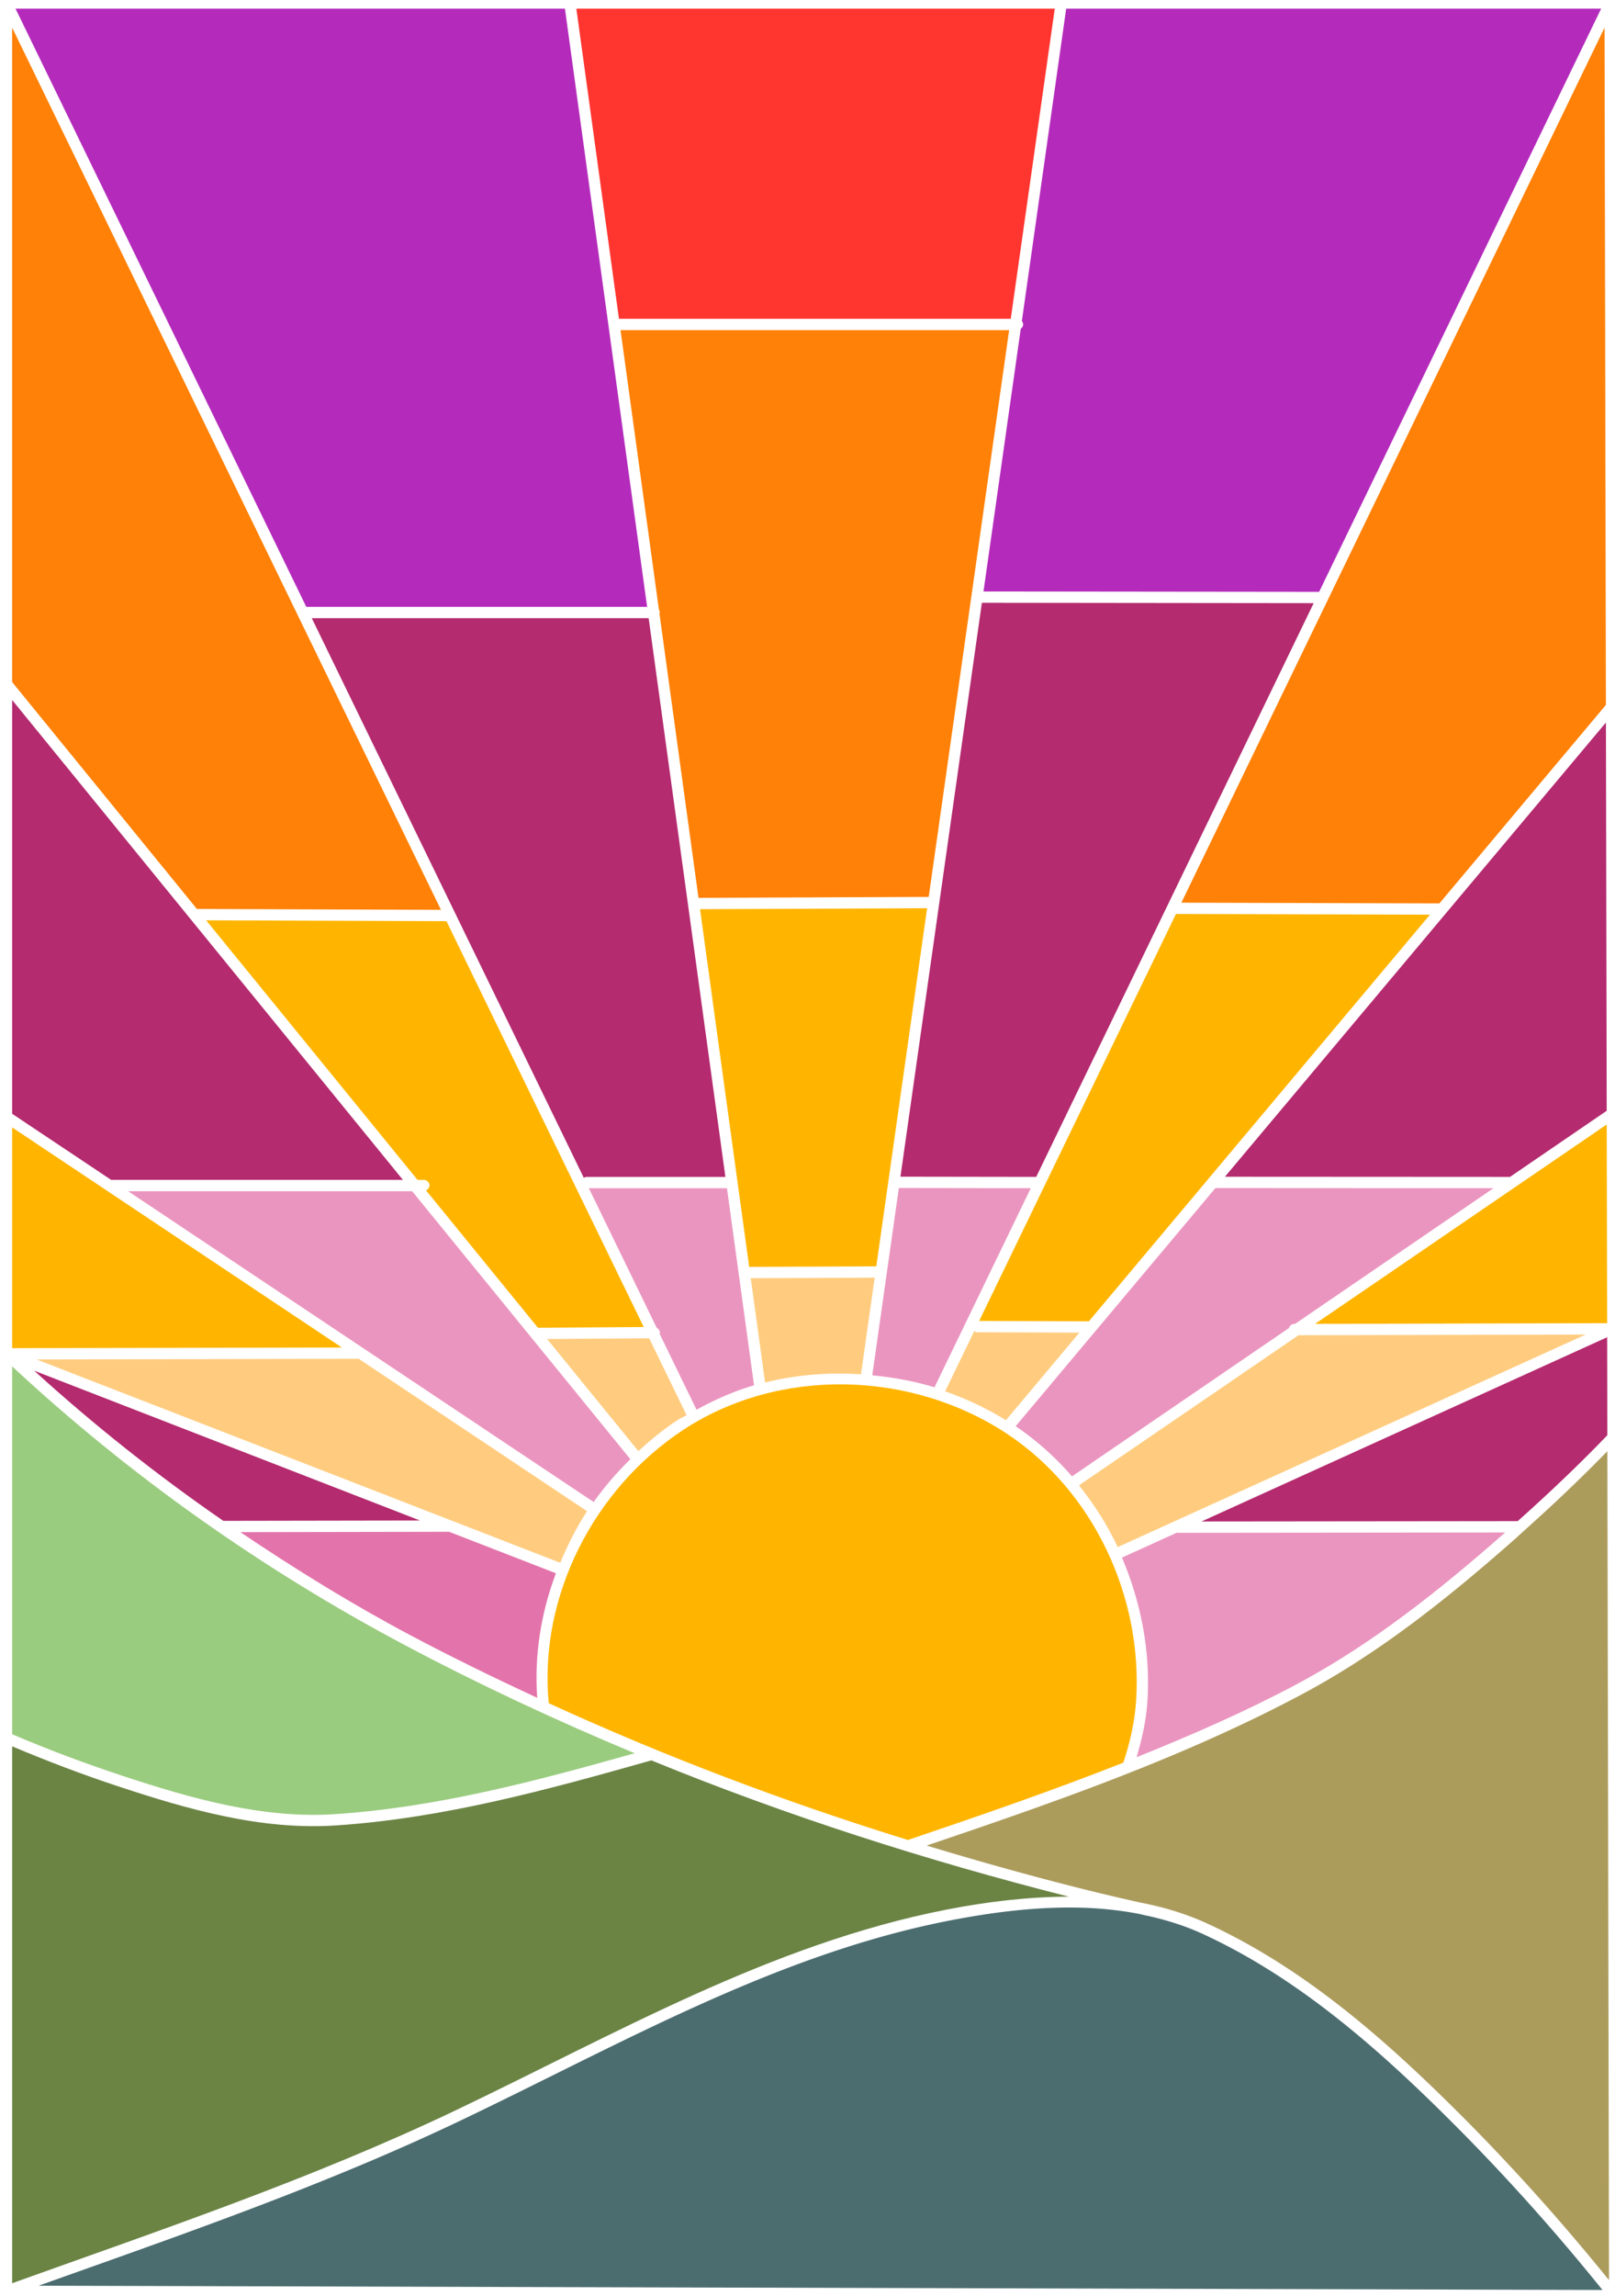 <?xml version="1.0" encoding="UTF-8" standalone="no"?>
<!-- Created with Inkscape (http://www.inkscape.org/) -->

<svg
   width="285.34mm"
   height="405.426mm"
   viewBox="0 0 285.34 405.426"
   version="1.1"
   id="svg1"
   xml:space="preserve"
   sodipodi:docname="sunrise.svg"
   inkscape:version="1.4 (e7c3feb1, 2024-10-09)"
   xmlns:inkscape="http://www.inkscape.org/namespaces/inkscape"
   xmlns:sodipodi="http://sodipodi.sourceforge.net/DTD/sodipodi-0.dtd"
   xmlns="http://www.w3.org/2000/svg"
   xmlns:svg="http://www.w3.org/2000/svg"><sodipodi:namedview
     id="namedview1"
     pagecolor="#ffffff"
     bordercolor="#000000"
     borderopacity="0.25"
     inkscape:showpageshadow="2"
     inkscape:pageopacity="0.0"
     inkscape:pagecheckerboard="0"
     inkscape:deskcolor="#d1d1d1"
     inkscape:document-units="mm"
     inkscape:zoom="0.34491304"
     inkscape:cx="481.28073"
     inkscape:cy="708.87432"
     inkscape:window-width="1456"
     inkscape:window-height="870"
     inkscape:window-x="0"
     inkscape:window-y="25"
     inkscape:window-maximized="0"
     inkscape:current-layer="svg1" /><defs
     id="defs1"><inkscape:path-effect
       effect="simplify"
       id="path-effect69"
       is_visible="true"
       lpeversion="1.3"
       threshold="19.298"
       steps="1"
       smooth_angles="360"
       helper_size="0"
       simplify_individual_paths="false"
       simplify_just_coalesce="false" /><inkscape:path-effect
       effect="simplify"
       id="path-effect68"
       is_visible="true"
       lpeversion="1.3"
       threshold="19.298"
       steps="1"
       smooth_angles="360"
       helper_size="0"
       simplify_individual_paths="false"
       simplify_just_coalesce="false" /><inkscape:path-effect
       effect="simplify"
       id="path-effect67"
       is_visible="true"
       lpeversion="1.3"
       threshold="19.298"
       steps="1"
       smooth_angles="360"
       helper_size="0"
       simplify_individual_paths="false"
       simplify_just_coalesce="false" /><inkscape:path-effect
       effect="simplify"
       id="path-effect66"
       is_visible="true"
       lpeversion="1.3"
       threshold="19.298"
       steps="1"
       smooth_angles="360"
       helper_size="0"
       simplify_individual_paths="false"
       simplify_just_coalesce="false" /><inkscape:path-effect
       effect="simplify"
       id="path-effect65"
       is_visible="true"
       lpeversion="1.3"
       threshold="19.298"
       steps="1"
       smooth_angles="360"
       helper_size="0"
       simplify_individual_paths="false"
       simplify_just_coalesce="false" /><inkscape:path-effect
       effect="simplify"
       id="path-effect64"
       is_visible="true"
       lpeversion="1.3"
       threshold="19.298"
       steps="1"
       smooth_angles="360"
       helper_size="0"
       simplify_individual_paths="false"
       simplify_just_coalesce="false" /><inkscape:path-effect
       effect="simplify"
       id="path-effect61"
       is_visible="true"
       lpeversion="1.3"
       threshold="19.298"
       steps="1"
       smooth_angles="360"
       helper_size="0"
       simplify_individual_paths="false"
       simplify_just_coalesce="false" /><inkscape:path-effect
       effect="simplify"
       id="path-effect59"
       is_visible="true"
       lpeversion="1.3"
       threshold="19.298"
       steps="1"
       smooth_angles="360"
       helper_size="0"
       simplify_individual_paths="false"
       simplify_just_coalesce="false" /><inkscape:path-effect
       effect="simplify"
       id="path-effect57"
       is_visible="true"
       lpeversion="1.3"
       threshold="19.298"
       steps="1"
       smooth_angles="360"
       helper_size="0"
       simplify_individual_paths="false"
       simplify_just_coalesce="false" /><inkscape:path-effect
       effect="simplify"
       id="path-effect55"
       is_visible="true"
       lpeversion="1.3"
       threshold="19.298"
       steps="1"
       smooth_angles="360"
       helper_size="0"
       simplify_individual_paths="false"
       simplify_just_coalesce="false" /><inkscape:path-effect
       effect="simplify"
       id="path-effect53"
       is_visible="true"
       lpeversion="1.3"
       threshold="19.298"
       steps="1"
       smooth_angles="360"
       helper_size="0"
       simplify_individual_paths="false"
       simplify_just_coalesce="false" /><inkscape:path-effect
       effect="simplify"
       id="path-effect51"
       is_visible="true"
       lpeversion="1.3"
       threshold="19.298"
       steps="1"
       smooth_angles="360"
       helper_size="0"
       simplify_individual_paths="false"
       simplify_just_coalesce="false" /><inkscape:path-effect
       effect="simplify"
       id="path-effect49"
       is_visible="true"
       lpeversion="1.3"
       threshold="19.298"
       steps="1"
       smooth_angles="360"
       helper_size="0"
       simplify_individual_paths="false"
       simplify_just_coalesce="false" /><inkscape:path-effect
       effect="simplify"
       id="path-effect47"
       is_visible="true"
       lpeversion="1.3"
       threshold="19.298"
       steps="1"
       smooth_angles="360"
       helper_size="0"
       simplify_individual_paths="false"
       simplify_just_coalesce="false" /><inkscape:path-effect
       effect="simplify"
       id="path-effect45"
       is_visible="true"
       lpeversion="1.3"
       threshold="19.298"
       steps="1"
       smooth_angles="360"
       helper_size="0"
       simplify_individual_paths="false"
       simplify_just_coalesce="false" /><inkscape:path-effect
       effect="simplify"
       id="path-effect43"
       is_visible="true"
       lpeversion="1.3"
       threshold="19.298"
       steps="1"
       smooth_angles="360"
       helper_size="0"
       simplify_individual_paths="false"
       simplify_just_coalesce="false" /><inkscape:path-effect
       effect="simplify"
       id="path-effect41"
       is_visible="true"
       lpeversion="1.3"
       threshold="19.298"
       steps="1"
       smooth_angles="360"
       helper_size="0"
       simplify_individual_paths="false"
       simplify_just_coalesce="false" /><inkscape:path-effect
       effect="simplify"
       id="path-effect39"
       is_visible="true"
       lpeversion="1.3"
       threshold="19.298"
       steps="1"
       smooth_angles="360"
       helper_size="0"
       simplify_individual_paths="false"
       simplify_just_coalesce="false" /><inkscape:path-effect
       effect="simplify"
       id="path-effect37"
       is_visible="true"
       lpeversion="1.3"
       threshold="19.298"
       steps="1"
       smooth_angles="360"
       helper_size="0"
       simplify_individual_paths="false"
       simplify_just_coalesce="false" /><inkscape:path-effect
       effect="simplify"
       id="path-effect35"
       is_visible="true"
       lpeversion="1.3"
       threshold="19.298"
       steps="1"
       smooth_angles="360"
       helper_size="0"
       simplify_individual_paths="false"
       simplify_just_coalesce="false" /><inkscape:path-effect
       effect="simplify"
       id="path-effect33"
       is_visible="true"
       lpeversion="1.3"
       threshold="19.298"
       steps="1"
       smooth_angles="360"
       helper_size="0"
       simplify_individual_paths="false"
       simplify_just_coalesce="false" /><inkscape:path-effect
       effect="simplify"
       id="path-effect31"
       is_visible="true"
       lpeversion="1.3"
       threshold="19.298"
       steps="1"
       smooth_angles="360"
       helper_size="0"
       simplify_individual_paths="false"
       simplify_just_coalesce="false" /><inkscape:path-effect
       effect="simplify"
       id="path-effect29"
       is_visible="true"
       lpeversion="1.3"
       threshold="19.298"
       steps="1"
       smooth_angles="360"
       helper_size="0"
       simplify_individual_paths="false"
       simplify_just_coalesce="false" /><inkscape:path-effect
       effect="simplify"
       id="path-effect27"
       is_visible="true"
       lpeversion="1.3"
       threshold="19.298"
       steps="1"
       smooth_angles="360"
       helper_size="0"
       simplify_individual_paths="false"
       simplify_just_coalesce="false" /><inkscape:path-effect
       effect="simplify"
       id="path-effect25"
       is_visible="true"
       lpeversion="1.3"
       threshold="19.298"
       steps="1"
       smooth_angles="360"
       helper_size="0"
       simplify_individual_paths="false"
       simplify_just_coalesce="false" /><inkscape:path-effect
       effect="simplify"
       id="path-effect24"
       is_visible="true"
       lpeversion="1.3"
       threshold="19.298"
       steps="1"
       smooth_angles="360"
       helper_size="0"
       simplify_individual_paths="false"
       simplify_just_coalesce="false" /><inkscape:path-effect
       effect="simplify"
       id="path-effect23"
       is_visible="true"
       lpeversion="1.3"
       threshold="19.298"
       steps="1"
       smooth_angles="360"
       helper_size="0"
       simplify_individual_paths="false"
       simplify_just_coalesce="false" /><inkscape:path-effect
       effect="simplify"
       id="path-effect22"
       is_visible="true"
       lpeversion="1.3"
       threshold="19.298"
       steps="1"
       smooth_angles="360"
       helper_size="0"
       simplify_individual_paths="false"
       simplify_just_coalesce="false" /><inkscape:path-effect
       effect="simplify"
       id="path-effect21"
       is_visible="true"
       lpeversion="1.3"
       threshold="19.298"
       steps="1"
       smooth_angles="360"
       helper_size="0"
       simplify_individual_paths="false"
       simplify_just_coalesce="false" /><inkscape:path-effect
       effect="simplify"
       id="path-effect20"
       is_visible="true"
       lpeversion="1.3"
       threshold="19.298"
       steps="1"
       smooth_angles="360"
       helper_size="0"
       simplify_individual_paths="false"
       simplify_just_coalesce="false" /><inkscape:path-effect
       effect="simplify"
       id="path-effect19"
       is_visible="true"
       lpeversion="1.3"
       threshold="19.298"
       steps="1"
       smooth_angles="360"
       helper_size="0"
       simplify_individual_paths="false"
       simplify_just_coalesce="false" /><inkscape:path-effect
       effect="simplify"
       id="path-effect18"
       is_visible="true"
       lpeversion="1.3"
       threshold="19.298"
       steps="1"
       smooth_angles="360"
       helper_size="0"
       simplify_individual_paths="false"
       simplify_just_coalesce="false" /><inkscape:path-effect
       effect="simplify"
       id="path-effect16"
       is_visible="true"
       lpeversion="1.3"
       threshold="19.298"
       steps="1"
       smooth_angles="360"
       helper_size="0"
       simplify_individual_paths="false"
       simplify_just_coalesce="false" /><inkscape:path-effect
       effect="simplify"
       id="path-effect15"
       is_visible="true"
       lpeversion="1.3"
       threshold="19.298"
       steps="1"
       smooth_angles="360"
       helper_size="0"
       simplify_individual_paths="false"
       simplify_just_coalesce="false" /><inkscape:path-effect
       effect="simplify"
       id="path-effect14"
       is_visible="true"
       lpeversion="1.3"
       threshold="19.298"
       steps="1"
       smooth_angles="360"
       helper_size="0"
       simplify_individual_paths="false"
       simplify_just_coalesce="false" /><inkscape:path-effect
       effect="simplify"
       id="path-effect12"
       is_visible="true"
       lpeversion="1.3"
       threshold="19.298"
       steps="1"
       smooth_angles="360"
       helper_size="0"
       simplify_individual_paths="false"
       simplify_just_coalesce="false" /><inkscape:path-effect
       effect="simplify"
       id="path-effect10"
       is_visible="true"
       lpeversion="1.3"
       threshold="19.298"
       steps="1"
       smooth_angles="360"
       helper_size="0"
       simplify_individual_paths="false"
       simplify_just_coalesce="false" /><inkscape:path-effect
       effect="simplify"
       id="path-effect8"
       is_visible="true"
       lpeversion="1.3"
       threshold="19.298"
       steps="1"
       smooth_angles="360"
       helper_size="0"
       simplify_individual_paths="false"
       simplify_just_coalesce="false" /><inkscape:path-effect
       effect="simplify"
       id="path-effect6"
       is_visible="true"
       lpeversion="1.3"
       threshold="19.298"
       steps="1"
       smooth_angles="360"
       helper_size="0"
       simplify_individual_paths="false"
       simplify_just_coalesce="false" /></defs><path
     style="fill:#4c6d70;fill-rule:evenodd;stroke-linecap:round;stroke-linejoin:round;fill-opacity:1"
     d="m 190.475,336.832 c 3.653,0.073 7.272,0.433 10.818,1.119 0.447,0.1 0.889,0.215 1.336,0.313 a 1,1 0 0 0 0.02,-0.011 c 3.382,0.744 6.698,1.773 9.885,3.24 16.759,7.716 30.887,20.141 43.93,33.158 9.421,9.403 18.31,19.337 26.664,29.697 L 6.824,403.594 C 31.904,394.649 57.189,385.956 81.297,374.465 109.46,361.041 136.993,345.126 167.649,339.141 c 7.448,-1.454 15.201,-2.461 22.826,-2.308 z"
     id="path111" /><path
     style="fill:#6b8444;fill-rule:evenodd;stroke-linecap:round;stroke-linejoin:round;fill-opacity:1"
     d="m 2.145,308.357 c 6.182,2.604 12.455,4.99 18.818,7.09 12.231,4.037 25.129,7.75 38.359,6.877 19.056,-1.257 37.56,-6.338 55.758,-11.49 23.965,9.808 48.697,17.718 73.771,24.07 -7.279,0.009 -14.595,0.909 -21.588,2.274 -31.088,6.07 -58.764,22.103 -86.828,35.481 -25.247,12.034 -51.88,21.031 -78.291,30.496 z"
     id="path110" /><path
     style="fill:#ea95bf;fill-rule:evenodd;stroke-linecap:round;stroke-linejoin:round"
     d="m 265.932,270.594 c -11.478,10.103 -23.523,19.733 -36.998,26.887 -9.101,4.832 -18.549,8.951 -28.125,12.793 0.958,-3.184 1.693,-6.448 1.914,-9.795 0.577,-8.725 -1.088,-17.472 -4.494,-25.449 l 9.637,-4.375 z"
     id="path109" /><path
     style="fill:#e374ab;fill-rule:evenodd;stroke-linecap:round;stroke-linejoin:round"
     d="m 79.342,270.471 18.879,7.326 c -2.64,6.991 -3.842,14.468 -3.301,21.996 C 87.368,296.288 79.879,292.646 72.522,288.744 62.174,283.257 52.191,277.086 42.465,270.535 Z"
     id="path108" /><path
     style="fill:#ac9c5c;fill-rule:evenodd;stroke-linecap:round;stroke-linejoin:round"
     d="m 283.992,256.239 0.289,146.379 c -8.288,-10.242 -17.083,-20.078 -26.406,-29.383 -13.103,-13.078 -27.395,-25.681 -44.506,-33.559 -3.788,-1.744 -7.719,-2.923 -11.726,-3.697 -3.074,-0.686 -6.142,-1.398 -9.203,-2.156 -9.639,-2.387 -19.211,-5.07 -28.724,-7.947 22.484,-7.608 45.084,-15.439 66.156,-26.627 13.888,-7.373 26.206,-17.276 37.877,-27.576 0.464,-0.41 0.909,-0.842 1.371,-1.254 a 1,1 0 0 0 0.252,-0.23 c 5.023,-4.484 9.911,-9.123 14.621,-13.949 z"
     id="path107" /><path
     style="fill:#ffb500;fill-rule:evenodd;stroke-linecap:round;stroke-linejoin:round"
     d="m 149.326,244.444 c 10.062,0.167 20.124,3.125 28.586,8.721 15.311,10.126 24.029,28.835 22.815,47.184 -0.245,3.698 -1.074,7.348 -2.258,10.89 -12.525,4.934 -25.291,9.338 -38.058,13.652 -21.645,-6.692 -42.878,-14.713 -63.463,-24.153 -1.793,-18.823 7.954,-37.865 23.791,-48.275 8.463,-5.563 18.526,-8.187 28.588,-8.02 z"
     id="path106" /><path
     style="fill:#b42b6f;fill-rule:evenodd;stroke-linecap:round;stroke-linejoin:round"
     d="m 6.037,242.026 68.174,26.455 -34.756,0.06 C 27.733,260.457 16.567,251.602 6.037,242.026 Z"
     id="path105" /><path
     style="fill:#9acc7f;fill-rule:evenodd;stroke-linecap:round;stroke-linejoin:round;fill-opacity:1"
     d="m 2.145,241.266 c 20.848,19.383 44.325,35.93 69.439,49.246 13.205,7.002 26.757,13.317 40.547,19.062 -17.403,4.906 -34.98,9.571 -52.941,10.756 -12.772,0.843 -25.421,-2.764 -37.6,-6.783 -6.582,-2.172 -13.073,-4.612 -19.445,-7.325 z"
     id="path104" /><path
     style="fill:#ffcc7f;fill-rule:evenodd;stroke-linecap:round;stroke-linejoin:round"
     d="m 63.381,239.924 40.342,26.916 c -1.884,2.874 -3.414,5.947 -4.74,9.107 L 6.455,240.043 Z"
     id="path103" /><path
     style="fill:#ffcc7f;fill-rule:evenodd;stroke-linecap:round;stroke-linejoin:round"
     d="m 114.701,236.303 6.604,13.576 c -0.544,0.328 -1.132,0.562 -1.664,0.912 -2.447,1.608 -4.703,3.464 -6.852,5.435 L 96.658,236.429 Z"
     id="path102" /><path
     style="fill:#b42b6f;fill-rule:evenodd;stroke-linecap:round;stroke-linejoin:round"
     d="m 283.953,236.118 0.033,17.301 c -5.058,5.273 -10.378,10.298 -15.836,15.174 l -55.869,0.059 z"
     id="path101" /><path
     style="fill:#ffcc7f;fill-rule:evenodd;stroke-linecap:round;stroke-linejoin:round"
     d="m 280.15,235.647 -82.672,37.525 c -1.832,-3.9 -4.156,-7.543 -6.844,-10.902 l 38.785,-26.504 z"
     id="path100" /><path
     style="fill:#ffcc7f;fill-rule:evenodd;stroke-linecap:round;stroke-linejoin:round"
     d="m 172.162,234.971 a 1,1 0 0 0 0.266,0.268 l 18.281,0.065 -12.984,15.47 c -3.389,-2.106 -6.998,-3.787 -10.744,-5.095 z"
     id="path99" /><path
     style="fill:#ffcc7f;fill-rule:evenodd;stroke-linecap:round;stroke-linejoin:round"
     d="m 154.541,225.606 -2.422,17.058 c -5.7,-0.375 -11.42,0.068 -16.946,1.449 l -2.531,-18.416 z"
     id="path98" /><path
     style="fill:#ea95bf;fill-rule:evenodd;stroke-linecap:round;stroke-linejoin:round"
     d="m 22.64,210.338 h 50.18 l 38.547,47.311 c -2.373,2.341 -4.557,4.853 -6.477,7.568 z"
     id="path97" /><path
     style="fill:#ea95bf;fill-rule:evenodd;stroke-linecap:round;stroke-linejoin:round"
     d="m 104.041,209.809 h 24.4 l 4.782,34.8 c -3.533,1.028 -6.91,2.526 -10.162,4.309 l -6.508,-13.383 a 1,1 0 0 0 0.047,-0.246 1,1 0 0 0 -0.562,-0.81 z"
     id="path96" /><path
     style="fill:#ea95bf;fill-rule:evenodd;stroke-linecap:round;stroke-linejoin:round"
     d="m 214.742,209.78 49.121,0.027 -35.065,23.961 h -0.174 a 1,1 0 0 0 -0.883,0.721 l -38.34,26.199 c -2.902,-3.359 -6.239,-6.341 -9.953,-8.857 z"
     id="path95" /><path
     style="fill:#ea95bf;fill-rule:evenodd;stroke-linecap:round;stroke-linejoin:round"
     d="m 158.808,209.772 23.307,0.035 -17.009,35.154 c -3.58,-1.108 -7.271,-1.747 -10.991,-2.125 z"
     id="path94" /><path
     style="fill:#ffb500;fill-rule:evenodd;stroke-linecap:round;stroke-linejoin:round"
     d="M 2.145,199.066 60.393,237.932 2.145,238.053 Z"
     id="path93" /><path
     style="fill:#ffb500;fill-rule:evenodd;stroke-linecap:round;stroke-linejoin:round"
     d="m 283.879,198.551 0.069,35.086 -51.592,0.121 z"
     id="path92" /><path
     style="fill:#ffb500;fill-rule:evenodd;stroke-linecap:round;stroke-linejoin:round"
     d="m 36.422,162.502 42.461,0.155 34.85,71.655 -18.695,0.131 -19.768,-24.262 a 1,1 0 0 0 0.618,-0.842 1,1 0 0 0 -1,-1 h -1.117 z"
     id="path91" /><path
     style="fill:#ffb500;fill-rule:evenodd;stroke-linecap:round;stroke-linejoin:round"
     d="m 207.766,161.387 44.879,0.123 -60.262,71.799 -19.384,-0.069 z"
     id="path90" /><path
     style="fill:#ffb500;fill-rule:evenodd;stroke-linecap:round;stroke-linejoin:round"
     d="m 163.803,160.371 -8.979,63.234 -22.457,0.093 -8.682,-63.162 z"
     id="path89" /><path
     style="fill:#b42b6f;fill-rule:evenodd;stroke-linecap:round;stroke-linejoin:round"
     d="m 283.738,127.574 0.135,68.604 a 1,1 0 0 0 -0.093,0.02 l -16.992,11.611 -50.367,-0.027 z"
     id="path88" /><path
     style="fill:#b42b6f;fill-rule:evenodd;stroke-linecap:round;stroke-linejoin:round"
     d="M 2.145,123.598 71.189,208.338 H 19.643 L 2.145,196.662 Z"
     id="path87" /><path
     style="fill:#b42b6f;fill-rule:evenodd;stroke-linecap:round;stroke-linejoin:round"
     d="m 55.086,109.153 h 59.519 l 13.56,98.656 h -24.603 a 1,1 0 0 0 -0.412,0.17 z"
     id="path86" /><path
     style="fill:#b42b6f;fill-rule:evenodd;stroke-linecap:round;stroke-linejoin:round"
     d="m 173.48,106.435 58.619,0.067 -49.018,101.306 -23.99,-0.037 z"
     id="path85" /><path
     style="fill:#ff8107;fill-rule:evenodd;stroke-linecap:round;stroke-linejoin:round"
     d="m 109.635,58.295 h 68.662 l -14.211,100.076 -40.674,0.166 -6.904,-50.226 a 1,1 0 0 0 0.067,-0.158 1,1 0 0 0 -0.156,-0.504 z"
     id="path84" /><path
     style="fill:#ff8107;fill-rule:evenodd;stroke-linecap:round;stroke-linejoin:round"
     d="M 2.145,4.875 77.908,160.652 34.787,160.496 2.145,120.431 Z"
     id="path83" /><path
     style="fill:#ff8107;fill-rule:evenodd;stroke-linecap:round;stroke-linejoin:round"
     d="m 283.494,4.871 0.238,119.6 -29.414,35.043 -45.588,-0.125 z"
     id="path82" /><path
     style="fill:#b42bbb;fill-rule:evenodd;stroke-linecap:round;stroke-linejoin:round;fill-opacity:1"
     d="m 188.375,1.529 h 94.516 L 233.066,104.504 l -59.303,-0.066 6.586,-46.383 a 1,1 0 0 0 0.42,-0.76 1,1 0 0 0 -0.226,-0.607 z"
     id="path81" /><path
     style="fill:#ff3530;fill-rule:evenodd;stroke-linecap:round;stroke-linejoin:round"
     d="m 101.832,1.529 h 84.524 l -7.775,54.766 h -69.221 z"
     id="path80" /><path
     style="fill:#b42bbb;fill-rule:evenodd;stroke-linecap:round;stroke-linejoin:round;fill-opacity:1"
     d="M 2.742,1.529 H 99.815 L 114.332,107.152 H 54.113 Z"
     id="path79" /></svg>
